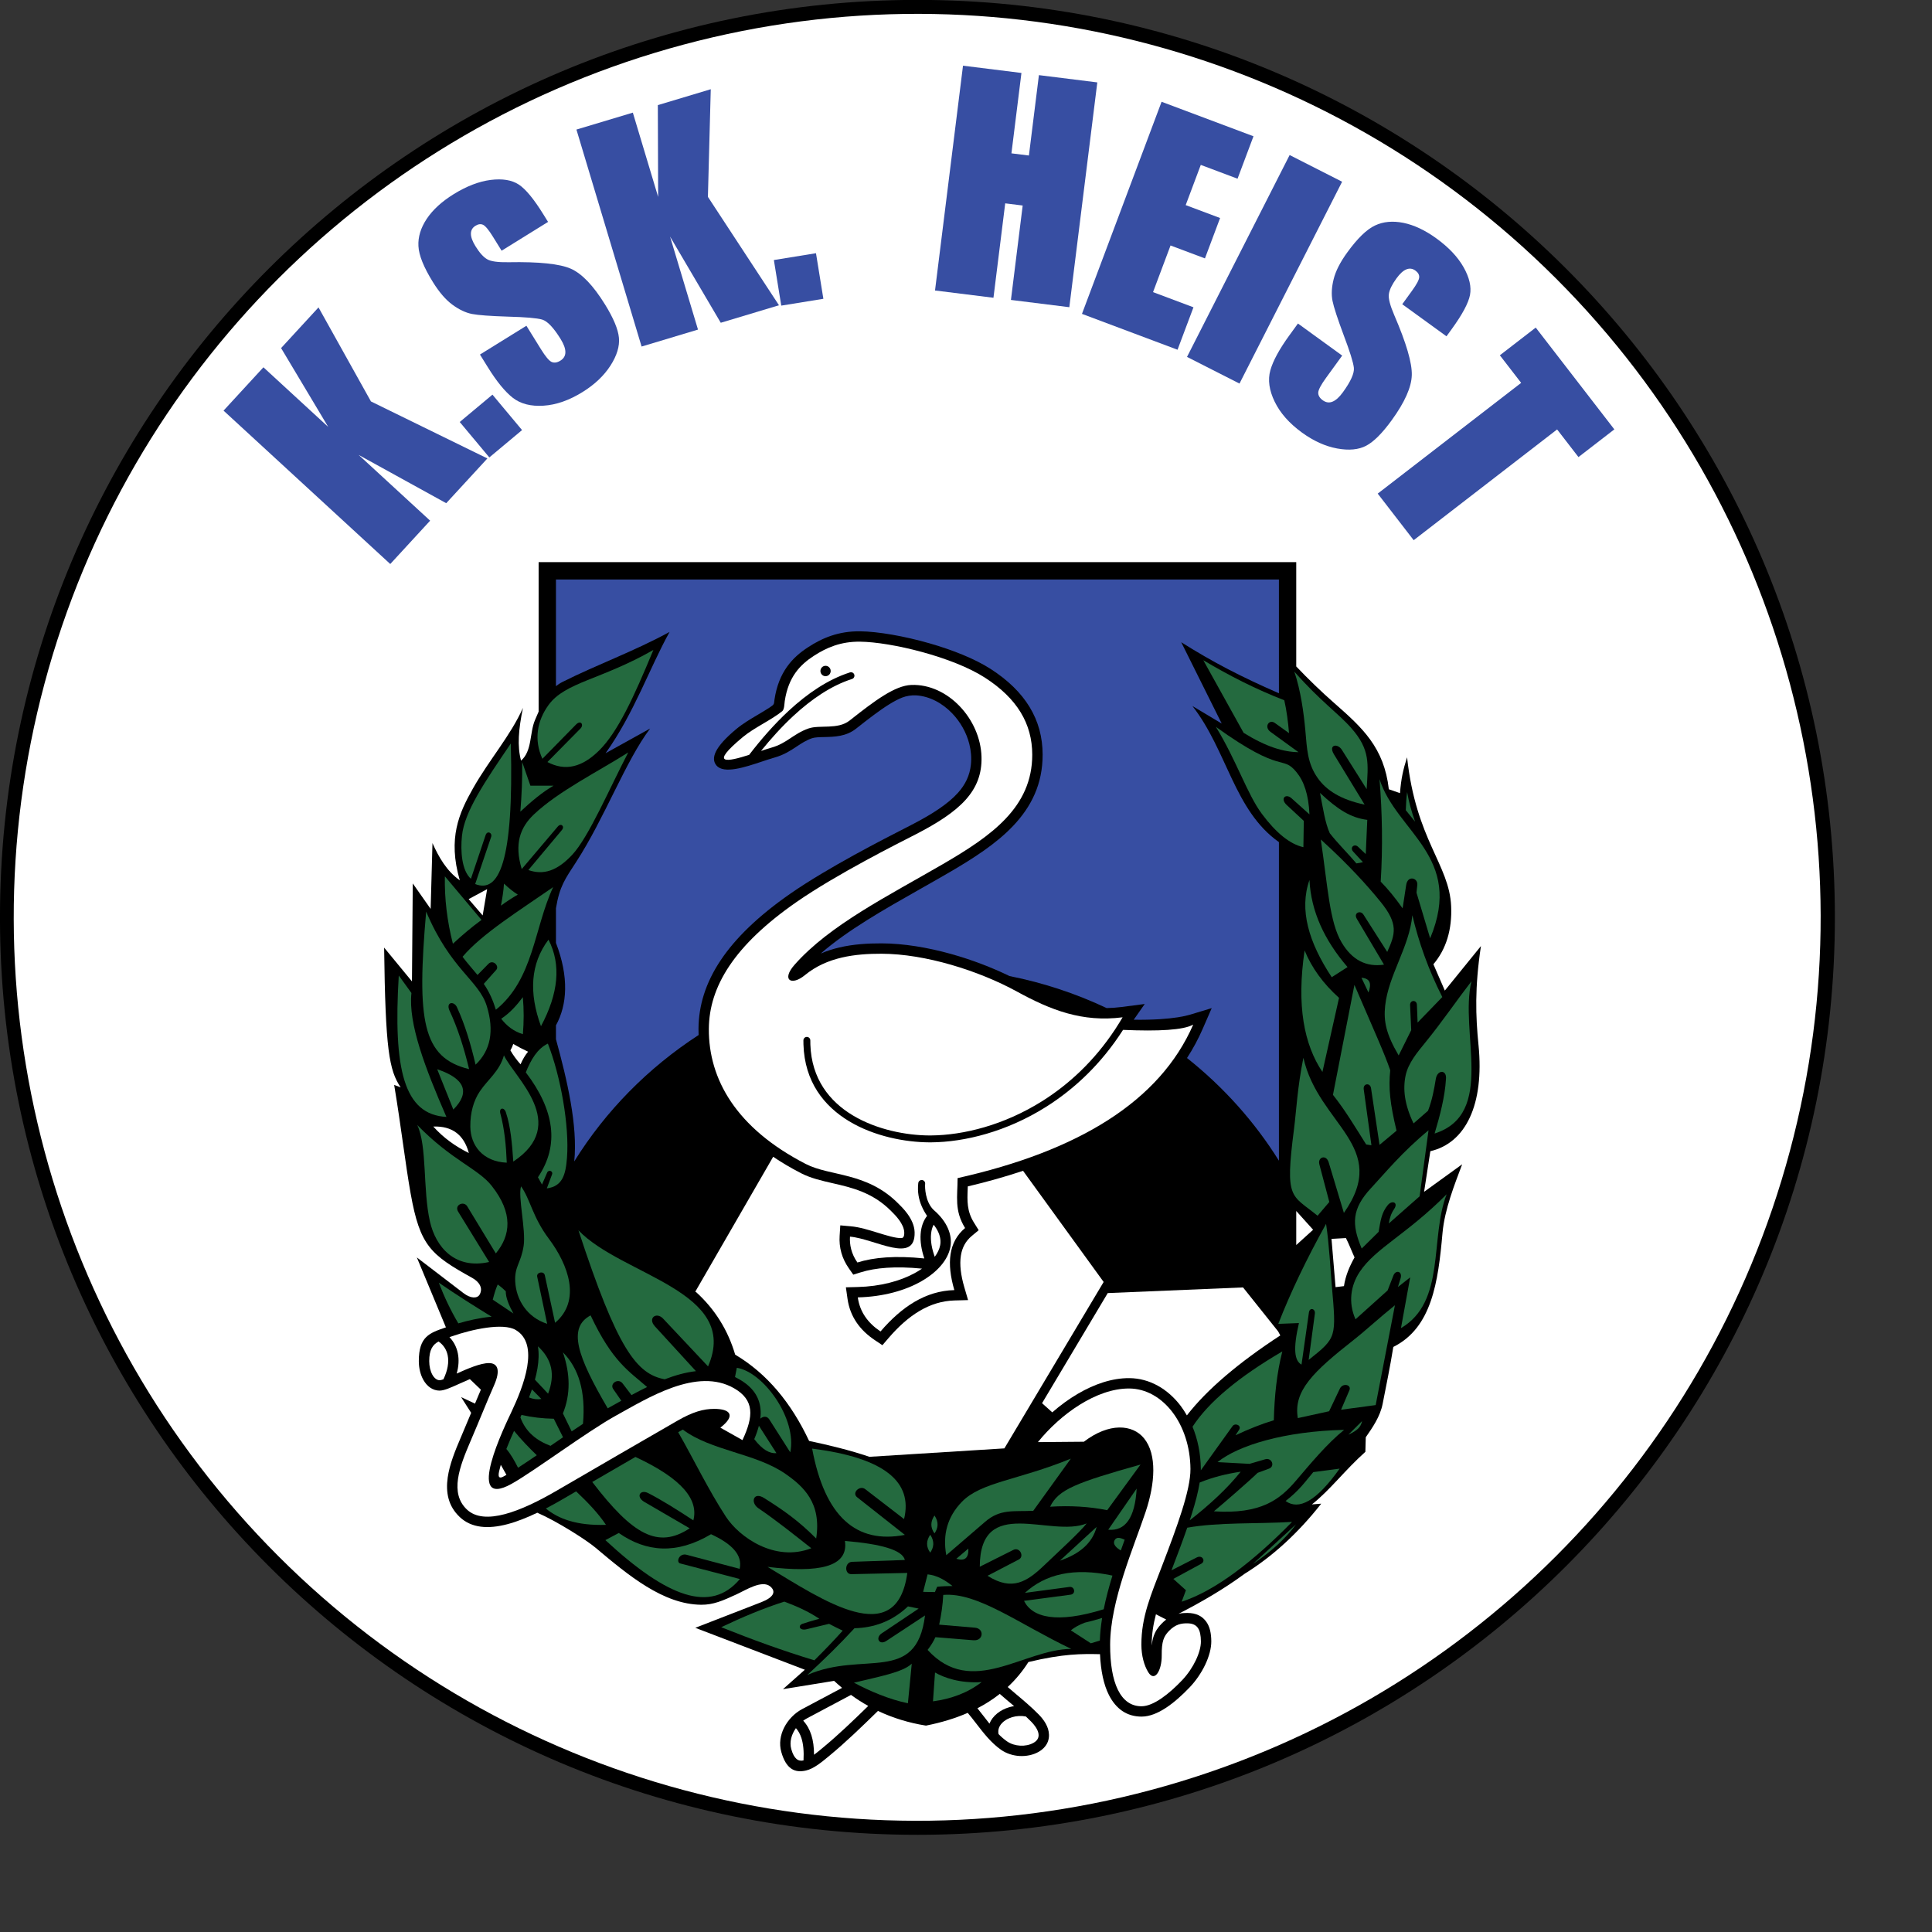 <?xml version="1.0" encoding="UTF-8" standalone="no"?>
<svg
   xmlns:dc="http://purl.org/dc/elements/1.1/"
   xmlns:cc="http://creativecommons.org/ns#"
   xmlns:rdf="http://www.w3.org/1999/02/22-rdf-syntax-ns#"
   xmlns:svg="http://www.w3.org/2000/svg"
   xmlns="http://www.w3.org/2000/svg"
   xmlns:sodipodi="http://sodipodi.sourceforge.net/DTD/sodipodi-0.dtd"
   xmlns:inkscape="http://www.inkscape.org/namespaces/inkscape"
   version="1.1"
   id="Layer_1"
   x="0px"
   y="0px"
   viewBox="0 0 1000 1000"
   xml:space="preserve"
   sodipodi:docname="Ksk Heist.svg"
   width="1000"
   height="1000"
   inkscape:version="1.0.1 (3bc2e813f5, 2020-09-07)"><rect x="0" y="0" width="1000" height="1000" fill="#333333" stroke="none"/><defs
   id="defs213" /><sodipodi:namedview
   pagecolor="#ffffff"
   bordercolor="#666666"
   borderopacity="1"
   objecttolerance="10"
   gridtolerance="10"
   guidetolerance="10"
   inkscape:pageopacity="0"
   inkscape:pageshadow="2"
   inkscape:window-width="1920"
   inkscape:window-height="1017"
   id="namedview211"
   showgrid="false"
   inkscape:zoom="1.1186869"
   inkscape:cx="306"
   inkscape:cy="396"
   inkscape:window-x="-8"
   inkscape:window-y="-8"
   inkscape:window-maximized="1"
   inkscape:current-layer="Layer_1" />







































































































<g
   id="g1144"
   transform="matrix(1.678,0,0,1.678,-41.122,-190.319)"><path
     d="m 307.5,113.39 c 78.134,0 148.886,31.684 200.101,82.899 51.215,51.216 82.899,121.966 82.899,200.101 0,78.134 -31.684,148.885 -82.899,200.102 C 456.386,647.706 385.635,679.39 307.5,679.39 229.366,679.39 158.615,647.706 107.399,596.492 56.183,545.274 24.5,474.523 24.5,396.39 24.5,318.255 56.184,247.505 107.399,196.289 158.615,145.073 229.366,113.39 307.5,113.39 Z"
     id="path2" /><circle
     transform="matrix(0.707,-0.707,0.707,0.707,-190.225,333.535)"
     style="fill:#ffffff"
     cx="307.5"
     cy="396.389"
     id="ellipse4"
     r="278.721" /><polygon
     style="fill:#374ea2"
     points="394.901,164.287 406.243,168.544 411.157,155.454 382.808,144.813 358.253,210.237 387.731,221.301 392.645,208.211 380.172,203.53 385.572,189.143 396.185,193.125 400.858,180.67 390.247,176.688 "
     id="polygon6" /><path
     style="fill:#374ea2"
     d="m 453.799,243.036 c 4.02,-5.546 6.09,-10.18 6.193,-13.908 0.104,-3.729 -1.698,-9.895 -5.422,-18.527 -1.29,-3.011 -1.853,-5.167 -1.65,-6.476 0.18,-1.325 0.968,-2.938 2.335,-4.823 1.064,-1.466 2.085,-2.399 3.058,-2.787 0.98,-0.399 1.907,-0.272 2.789,0.367 0.822,0.596 1.216,1.282 1.172,2.069 -0.043,0.787 -0.773,2.169 -2.191,4.125 l -3.036,4.186 13.645,9.895 1.617,-2.23 c 3.261,-4.496 5.142,-7.993 5.629,-10.496 0.484,-2.524 -0.167,-5.362 -1.959,-8.556 -1.792,-3.173 -4.596,-6.152 -8.42,-8.926 -3.492,-2.532 -6.887,-4.12 -10.166,-4.788 -3.288,-0.656 -6.21,-0.39 -8.759,0.819 -2.561,1.2 -5.41,3.975 -8.551,8.304 -2.179,3.005 -3.588,5.751 -4.202,8.254 -0.626,2.493 -0.736,4.726 -0.353,6.678 0.396,1.962 1.544,5.469 3.438,10.555 1.908,5.041 2.971,8.415 3.157,10.116 0.161,1.682 -0.968,4.193 -3.381,7.521 -1.099,1.515 -2.168,2.487 -3.198,2.904 -1.038,0.43 -2.042,0.285 -3.02,-0.424 -0.978,-0.708 -1.432,-1.512 -1.392,-2.393 0.06,-0.886 0.854,-2.383 2.394,-4.506 l 4.991,-6.882 -13.645,-9.895 -2.682,3.697 c -3.079,4.246 -5.02,7.825 -5.84,10.761 -0.812,2.924 -0.363,6.143 1.345,9.656 1.695,3.505 4.51,6.693 8.443,9.545 3.587,2.601 7.196,4.218 10.836,4.891 3.628,0.665 6.618,0.378 8.943,-0.848 2.327,-1.223 4.958,-3.847 7.882,-7.878 z"
     id="path8" /><polygon
     style="fill:#374ea2"
     points="312.925,203.025 330.95,205.269 334.575,176.145 339.965,176.815 336.341,205.939 354.352,208.181 362.982,138.837 344.971,136.595 341.885,161.391 336.495,160.72 339.581,135.924 321.556,133.681 "
     id="polygon10" /><rect
     x="379.864"
     y="187.363"
     transform="matrix(0.453,-0.891,0.891,0.453,51.636,477.093)"
     style="fill:#374ea2"
     width="69.879"
     height="18.165"
     id="rect12" /><polygon
     style="fill:#374ea2"
     points="504.815,245.884 511.401,254.413 522.468,245.868 498.222,214.468 487.154,223.013 493.722,231.519 449.48,265.682 460.573,280.049 "
     id="polygon14" /><rect
     x="264.277"
     y="192.558"
     transform="matrix(0.987,-0.16,0.16,0.987,-28.435,45.862)"
     style="fill:#374ea2"
     width="13.161"
     height="14.247"
     id="rect16" /><polygon
     style="fill:#374ea2"
     points="144.887,287.396 157.186,274.028 135.144,253.749 162.15,268.634 174.848,254.832 138.932,237.25 122.754,208.244 111.212,220.789 125.744,245.1 105.761,226.715 93.462,240.083 "
     id="polygon18" /><path
     style="fill:#374ea2"
     d="m 211.113,207.308 c -3.61,-5.823 -7.115,-9.492 -10.526,-11 -3.411,-1.508 -9.801,-2.176 -19.2,-1.999 -3.275,0.054 -5.483,-0.242 -6.617,-0.925 -1.16,-0.668 -2.354,-2.007 -3.581,-3.987 -0.955,-1.539 -1.431,-2.838 -1.421,-3.885 0.001,-1.059 0.469,-1.868 1.395,-2.443 0.864,-0.535 1.648,-0.64 2.359,-0.301 0.712,0.339 1.715,1.537 2.988,3.59 l 2.725,4.395 14.326,-8.881 -1.452,-2.341 c -2.926,-4.721 -5.45,-7.786 -7.582,-9.185 -2.153,-1.404 -5.025,-1.876 -8.66,-1.427 -3.615,0.457 -7.434,1.923 -11.451,4.413 -3.665,2.272 -6.421,4.813 -8.281,7.595 -1.853,2.795 -2.712,5.599 -2.559,8.416 0.141,2.825 1.629,6.512 4.447,11.059 1.958,3.155 3.965,5.499 6.048,7.016 2.07,1.525 4.095,2.472 6.047,2.855 1.965,0.377 5.645,0.643 11.071,0.816 5.389,0.143 8.913,0.438 10.557,0.909 1.618,0.487 3.515,2.484 5.68,5.978 0.986,1.59 1.482,2.947 1.478,4.06 0.004,1.124 -0.51,1.998 -1.537,2.634 -1.025,0.636 -1.941,0.752 -2.741,0.382 -0.796,-0.39 -1.882,-1.694 -3.263,-3.922 l -4.48,-7.226 -14.326,8.881 2.407,3.882 c 2.764,4.458 5.341,7.61 7.748,9.48 2.398,1.858 5.547,2.662 9.445,2.413 3.885,-0.241 7.902,-1.639 12.031,-4.2 3.766,-2.334 6.629,-5.063 8.632,-8.176 1.989,-3.105 2.855,-5.982 2.601,-8.599 -0.252,-2.617 -1.684,-6.044 -4.308,-10.277 z"
     id="path20" /><rect
     x="169.452"
     y="237.817"
     transform="matrix(0.767,-0.641,0.641,0.767,-116.094,169.804)"
     style="fill:#374ea2"
     width="13.16"
     height="14.247"
     id="rect22" /><polygon
     style="fill:#374ea2"
     points="222.413,220.313 239.811,215.088 231.195,186.402 246.831,212.98 264.793,207.585 242.869,174.143 243.749,140.942 227.424,145.845 227.521,174.167 219.711,148.162 202.313,153.386 "
     id="polygon24" /><path
     d="m 480.571,435.81 c -0.889,-9.017 -1.197,-17.659 0.748,-30.566 l -11.137,13.728 -3.528,-8.122 c 3.933,-4.617 5.787,-10.679 5.477,-17.864 -0.557,-12.939 -10.835,-20.378 -13.598,-45.974 -1.207,3.79 -1.851,6.637 -2.182,11.054 l -3.44,-1.185 c -1.477,-12.892 -8.13,-18.946 -16.772,-26.531 -4.031,-3.537 -8.099,-7.47 -11.792,-11.354 V 286.822 H 190.652 v 46.106 c -0.396,0.882 -0.769,1.767 -1.133,2.628 -1.678,3.973 -0.837,9.519 -4.288,12.486 -1.214,-4.472 -0.788,-9.623 0.588,-16.272 -3.814,8.565 -10.425,16.016 -15.421,24.858 -4.243,7.509 -7.845,15.295 -4.063,28.338 -4.057,-2.881 -6.477,-7.133 -8.426,-11.479 l -0.564,20.294 -5.514,-7.854 -0.25,30.22 -8.586,-10.429 c 0.399,31.501 1.544,37.844 5.097,43.105 l -1.999,-0.749 c 2.187,13.126 3.458,24.442 5.094,33.576 2.873,16.037 6.122,18.829 18.989,25.955 2.185,1.211 3.4,3.158 2.281,5.137 -0.692,1.226 -2.718,1.293 -5.002,-0.457 l -14.367,-10.993 8.968,21.57 c -0.03,0.01 -0.046,0.016 -0.081,0.027 -5.017,1.708 -8.28,2.818 -8.28,10.371 0,2.17 0.517,4.199 1.352,5.718 1.152,2.1 2.944,3.396 5.102,3.396 l 0.037,-0.011 c 1.397,-0.023 3.4,-0.928 5.851,-2.036 1.065,-0.481 2.237,-1.011 3.401,-1.501 l 3.4,3.248 c -0.605,1.41 -1.204,2.836 -1.816,4.309 l -4.278,-2.002 3.097,4.845 c -1.027,2.471 -2.107,5.064 -3.185,7.574 -1.76,4.098 -3.463,8.301 -4.042,12.323 -0.664,4.626 0.123,8.875 3.735,12.27 3.609,3.393 8.751,3.739 14.672,2.18 2.893,-0.762 6.007,-2.001 9.22,-3.536 6.04,2.619 15.071,8.357 18.001,10.824 10.163,8.559 20.882,17.471 32.569,17.563 3.733,0.029 6.612,-1.239 10.844,-3.191 2.987,-1.379 7.917,-4.585 10.475,-2.428 1.806,1.525 1.059,3.316 -2.729,4.801 l -20.423,7.933 33.79,12.931 -6.746,5.995 15.772,-2.564 c 0.805,0.755 1.627,1.47 2.459,2.164 l -12.349,6.566 c -2.285,1.215 -4.298,3.273 -5.503,5.642 -1.177,2.316 -1.625,4.971 -0.902,7.541 1.479,5.262 4.161,6.565 7.636,5.742 2.339,-0.556 4.583,-2.379 7.017,-4.39 5.371,-4.436 10.057,-9.003 14.972,-13.793 l 0.204,-0.198 c 4.62,2.192 9.555,3.696 14.794,4.533 4.761,-0.936 9.049,-2.253 12.892,-3.931 0.85,1.004 1.695,2.089 2.543,3.191 2.33,3.025 4.692,6.094 7.765,8.225 1.643,1.141 3.678,1.775 5.696,1.888 2.045,0.111 4.134,-0.306 5.855,-1.272 0.58,-0.326 1.08,-0.704 1.503,-1.122 1.242,-1.224 1.732,-2.648 1.702,-4.146 -0.025,-1.235 -0.424,-2.413 -1.024,-3.482 -0.584,-1.039 -1.383,-2.014 -2.182,-2.822 -2.26,-2.293 -4.647,-4.296 -6.817,-6.12 -0.974,-0.816 -1.891,-1.591 -2.712,-2.314 2.463,-2.299 4.595,-4.864 6.386,-7.707 10.847,-2.595 16.452,-2.538 22.083,-2.423 0.234,5.147 1.146,9.432 2.75,12.591 2.171,4.271 5.497,6.647 10.014,6.664 l 0.116,-0.002 h 0.025 c 2.352,-0.022 4.834,-1.021 7.266,-2.594 2.579,-1.665 5.194,-4.016 7.521,-6.468 1.952,-2.059 3.571,-4.475 4.708,-6.833 1.247,-2.586 1.949,-5.202 1.929,-7.341 -0.024,-2.481 -0.445,-4.458 -1.51,-5.971 -1.283,-1.825 -3.17,-2.755 -5.918,-2.765 -0.831,-0.003 -1.711,0.041 -2.671,0.256 l 0.004,-0.004 c 7.177,-3.661 14.054,-7.682 20.394,-12.347 8.532,-5.3 16.418,-12.459 23.611,-21.612 l -2.871,0.229 c 5.671,-4.497 10.169,-10.582 16.488,-16.219 l 0.124,-4.498 c 2.041,-2.938 4.44,-6.371 5.208,-10.316 1.052,-5.412 2.261,-11.169 3.289,-17.542 11.882,-5.93 13.834,-19.995 15.169,-35.109 0.65,-7.368 3.802,-15.171 6.067,-21.232 l -11.743,8.495 1.928,-12.534 c 10.904,-2.511 16.668,-14.399 14.861,-32.711 z m -297.749,-0.372 c 1.47,0.862 3.001,1.65 4.575,2.387 -0.957,1.138 -1.697,2.465 -2.319,3.897 -1.274,-1.436 -2.318,-2.871 -3.132,-4.306 0.375,-0.648 0.667,-1.309 0.876,-1.978 z m -24.663,25.477 c 5.787,-0.209 9.442,2.513 10.967,8.169 -4.088,-2.014 -7.799,-4.646 -10.967,-8.169 z m 10.906,-70.148 5.703,-3.079 -1.378,8.105 z m 9.564,175.842 c 0.036,-0.129 0.064,-0.261 0.1,-0.399 0.077,-0.306 0.164,-0.623 0.257,-0.948 l 1.736,3.087 c -0.189,0.105 -0.37,0.212 -0.539,0.315 -1.996,1.224 -2.16,0.13 -1.554,-2.055 z m 204.113,47.72 c -1.092,1.142 -1.891,2.28 -2.431,3.968 h -0.005 c -0.248,0.779 -0.425,1.649 -0.53,2.676 l -0.002,-0.227 c -0.008,-3.285 0.494,-6.337 1.295,-9.38 l 3.17,1.627 c -0.497,0.375 -0.996,0.814 -1.497,1.336 z m 41.606,-116.861 v -10.503 l 5.203,5.784 z m 14.717,12.671 -2.589,0.318 -1.253,-14.891 4.45,-0.252 c 0.939,1.822 1.805,4.119 2.66,5.968 -1.575,2.77 -2.81,5.751 -3.268,8.857 z"
     id="path26" /><path
     style="fill:#374ea2"
     d="m 231.042,308.354 c -6.203,11.15 -10.84,24.876 -19.737,37.409 l 13.741,-7.621 c -7.557,9.973 -14.052,27.676 -22.861,41.226 -3.337,5.133 -5.07,7.42 -6.185,14.201 v 10.698 c 4.052,10.57 3.482,19.08 0,25.43 v 4.287 c 3.407,12.397 6.776,26.668 5.637,37.688 9.677,-15.576 22.805,-28.9 38.36,-38.984 -0.023,-0.637 -0.037,-1.273 -0.033,-1.911 0.044,-7.132 2.159,-14.158 6.865,-21.19 4.565,-6.818 11.564,-13.625 21.488,-20.521 11.57,-8.04 28.842,-16.858 35.585,-20.301 l 1.499,-0.767 -0.003,-0.005 c 6.572,-3.378 11.459,-6.529 14.583,-10.001 2.311,-2.566 3.652,-5.369 4.005,-8.681 0.225,-2.148 0.047,-4.318 -0.484,-6.411 -0.893,-3.524 -2.772,-6.817 -5.276,-9.431 -3.025,-3.154 -6.94,-5.281 -11.082,-5.553 -1.423,-0.091 -3.037,0.16 -4.355,0.677 -1.213,0.477 -2.539,1.183 -3.972,2.069 -3.018,1.868 -6.424,4.499 -10.234,7.509 -3.097,2.449 -6.629,2.529 -9.899,2.603 -1.467,0.033 -2.863,0.065 -3.723,0.367 -1.831,0.642 -3.27,1.597 -4.685,2.535 -1.964,1.303 -3.896,2.583 -6.9,3.432 -1.127,0.318 -2.405,0.744 -3.789,1.205 -5.313,1.771 -11.824,3.941 -14.095,1.208 -1.801,-2.169 -0.585,-5.636 6.157,-11.239 2.015,-1.673 4.354,-3.057 6.669,-4.426 1.262,-0.747 2.518,-1.49 3.635,-2.227 1.516,-1.002 1.24,-1.015 1.456,-2.449 0.644,-4.261 2.024,-7.499 3.864,-10.093 1.831,-2.58 4.071,-4.443 6.478,-6.013 2.216,-1.446 4.55,-2.686 7.18,-3.565 2.659,-0.889 5.582,-1.395 8.93,-1.355 5.394,0.065 13.539,1.451 21.493,3.744 6.95,2.003 13.821,4.711 18.71,7.859 5.366,3.456 9.343,7.344 12.005,11.706 2.718,4.453 4.04,9.348 4.046,14.728 0.011,9.063 -3.479,16.026 -9.037,21.914 -5.303,5.62 -12.422,10.15 -20.107,14.619 -2.76,1.604 -5.741,3.293 -8.717,4.977 -11.172,6.325 -22.205,12.573 -30.586,19.847 1.882,-0.809 3.82,-1.422 5.786,-1.88 4.314,-1.01 8.762,-1.267 12.978,-1.258 6.777,0.017 14.231,1.26 21.482,3.285 6.319,1.765 12.501,4.134 17.982,6.799 10.52,2.084 20.563,5.437 29.961,9.878 1.486,-0.024 3.008,-0.127 4.579,-0.331 l 7.173,-0.93 -3.399,4.858 c 2.983,0.041 5.63,-0.024 7.947,-0.166 4.37,-0.27 7.502,-0.811 9.49,-1.414 l 6.627,-2.004 -2.767,6.354 c -1.374,3.155 -2.995,6.166 -4.857,9.037 11.205,8.893 20.819,19.601 28.352,31.671 v -98.27 c -13.845,-9.788 -15.912,-28.183 -26.679,-41.976 l 9.034,5.405 -12.488,-25.085 c 9.774,6.16 18.52,10.68 30.133,15.742 V 292.166 H 196 v 32.914 c 0.596,-0.484 1.237,-0.918 1.943,-1.273 10.553,-5.314 21.989,-9.406 33.099,-15.453 z"
     id="path28" /><path
     style="fill:#ffffff"
     d="m 372.86,538.521 c 6.211,0.045 11.825,3.277 15.844,8.564 0.691,0.91 1.317,1.901 1.909,2.93 6.203,-7.996 15.905,-16.223 28.817,-24.669 l -0.664,-1.237 -10.828,-13.567 -41.735,1.742 -20.261,33.965 3.147,2.826 c 2.453,-2.141 5.105,-4.095 7.866,-5.715 5.093,-2.989 10.58,-4.877 15.905,-4.839 z"
     id="path30" /><path
     style="fill:#ffffff"
     d="m 251.281,531.277 c 9.841,5.849 17.306,14.904 22.803,26.616 6.158,1.295 12.539,2.845 18.614,4.895 l 41.622,-2.597 30.619,-51.333 -24.861,-34.288 c -5.36,1.792 -11.04,3.396 -17.046,4.813 l -0.031,0.797 c -0.145,3.635 -0.273,6.816 1.922,10.348 l 1.468,2.361 -2.146,1.785 c -1.901,1.584 -2.974,3.637 -3.35,6.085 -0.423,2.759 -0.017,6.03 1.062,9.715 l 1.162,3.974 -4.158,0.112 c -3.855,0.104 -7.409,1.236 -10.723,3.178 -3.438,2.014 -6.649,4.919 -9.695,8.47 l -1.85,2.157 -2.361,-1.582 c -2.246,-1.503 -4.127,-3.268 -5.56,-5.353 -1.464,-2.131 -2.441,-4.571 -2.839,-7.377 l -0.503,-3.546 3.599,-0.089 c 7.045,-0.177 13.084,-1.822 17.587,-4.267 0.823,-0.447 1.591,-0.916 2.299,-1.406 -4.103,-0.404 -7.69,-0.477 -10.84,-0.267 -3.148,0.211 -5.835,0.704 -8.142,1.429 l -2.224,0.697 -1.35,-1.927 c -1.125,-1.604 -1.862,-3.21 -2.308,-4.769 -0.522,-1.824 -0.655,-3.594 -0.552,-5.235 l 0.206,-3.275 3.266,0.291 c 2.634,0.234 5.462,1.108 8.252,1.969 2.803,0.865 5.562,1.718 7.315,1.666 0.567,-0.017 0.934,-0.453 0.896,-1.753 -0.079,-2.659 -2.828,-5.379 -3.833,-6.374 l -0.23,-0.229 -0.013,-0.014 c -5.68,-5.733 -12.194,-7.226 -17.974,-8.549 -3.524,-0.807 -6.81,-1.56 -9.823,-3.111 -3.108,-1.603 -5.952,-3.292 -8.558,-5.053 l -24.023,41.601 0.308,0.196 c 5.749,5.243 9.754,11.651 11.993,19.239 z"
     id="path32" /><path
     style="fill:#ffffff"
     d="m 312.839,501.098 c 0.877,-1.17 1.447,-2.377 1.673,-3.579 0.233,-1.231 0.056,-2.608 -0.578,-4.018 -0.342,-0.762 -0.816,-1.533 -1.429,-2.301 -0.31,0.576 -0.535,1.235 -0.676,1.964 -0.393,2.044 -0.131,4.583 0.831,7.411 z"
     id="path34" /><path
     style="fill:#246a3f"
     d="m 435.316,509.922 c -0.409,-4.726 -0.817,-12.802 -1.768,-18.994 -6.074,10.948 -11.005,21.245 -14.74,30.856 l 6.371,-0.25 c -1.823,7.873 -1.433,11.612 0.796,12.815 l 2.281,-16.081 c 0.24,-1.693 2.045,-1.196 1.834,0.374 l -1.914,14.26 c 8.699,-6.936 8.539,-6.828 7.14,-22.98 z"
     id="path36" /><path
     style="fill:#246a3f"
     d="m 173.034,397.179 -11.301,-13.448 c -0.136,6.891 0.689,13.822 2.475,20.796 2.812,-2.599 5.721,-5.085 8.826,-7.348 z"
     id="path38" /><path
     style="fill:#246a3f"
     d="m 164.345,455.676 c 5.353,-5.398 3.477,-9.594 -4.979,-12.436 z"
     id="path40" /><path
     style="fill:#246a3f"
     d="m 175.387,502.697 -9.555,-15.518 c -1.272,-2.066 1.718,-3.432 2.798,-1.654 l 8.82,14.524 c 4.547,-5.524 5.435,-12.355 -1.27,-20.84 -4.23,-5.353 -12.287,-7.81 -22.965,-18.764 3.091,6.492 1.671,20.019 3.924,29.817 1.809,7.868 7.724,14.801 18.248,12.435 z"
     id="path42" /><path
     style="fill:#246a3f"
     d="m 169.205,443.205 c -1.548,-6.461 -3.486,-12.617 -6.121,-18.238 -1.024,-2.595 1.651,-2.832 2.477,-0.618 2.398,5.214 4.164,11.178 5.642,17.481 4.669,-4.428 5.776,-10.453 3.481,-18.004 -2.444,-8.036 -11.121,-11.183 -18.722,-29.217 -2.914,33.521 -1.258,45.072 13.243,48.596 z"
     id="path44" /><path
     style="fill:#246a3f"
     d="m 162.21,457.947 c -6.625,-15.213 -11.797,-28.818 -10.792,-38.225 l -3.906,-5.392 c -1.752,28.98 1.58,42.95 14.698,43.617 z"
     id="path46" /><path
     style="fill:#246a3f"
     d="m 180.521,511.728 c -0.766,-0.753 -1.585,-1.461 -2.496,-2.089 -0.625,1.414 -1.098,3.013 -1.515,4.679 l 6.371,4.275 c -1.342,-2.45 -2.406,-4.917 -2.36,-6.865 z"
     id="path48" /><path
     style="fill:#246a3f"
     d="m 160.143,535.961 0.025,-0.011 c -0.108,0.007 -0.157,0.011 -0.025,0.011 z"
     id="path50" /><path
     style="fill:#246a3f"
     d="m 183.072,554.79 c -0.754,1.673 -1.605,3.631 -2.376,5.585 1.404,1.638 2.515,3.643 3.611,5.783 1.703,-1.098 3.668,-2.418 5.775,-3.853 -2.48,-2.392 -4.866,-4.877 -7.01,-7.515 z"
     id="path52" /><path
     style="fill:#246a3f"
     d="m 202.215,573.446 c -1.428,0.833 -2.837,1.652 -4.216,2.457 -1.715,1 -3.427,1.95 -5.121,2.83 3.872,3.192 9.506,5.326 18.55,5.045 -2.403,-3.59 -5.642,-6.965 -9.213,-10.332 z"
     id="path54" /><path
     style="fill:#246a3f"
     d="m 165.883,521.626 c 3.094,-0.907 6.591,-1.688 9.787,-2.007 0.165,-0.017 0.329,-0.031 0.492,-0.045 -5.226,-3.2 -10.842,-6.738 -16.311,-10.5 1.684,4.38 3.681,8.574 6.032,12.552 z"
     id="path56" /><path
     style="fill:#246a3f"
     d="m 174.303,371.013 c 0.504,-1.499 2.131,-0.705 1.705,0.555 l -4.928,14.546 c 7.224,2.878 11.961,-6.34 10.993,-43.349 -8.133,11.94 -14.282,21.017 -15.066,28.437 -0.502,4.756 -0.073,10.766 2.76,13.296 z"
     id="path58" /><path
     style="fill:#246a3f"
     d="m 259.078,547.914 c 0.111,1.004 0.088,2.04 -0.052,3.118 0.773,-0.719 2.036,-0.942 2.757,0.19 l 6.488,10.187 c 2.165,-10.38 -8.328,-24.82 -16.483,-26.072 l -0.559,2.845 c 0.458,0.222 0.914,0.462 1.365,0.725 4.094,2.375 6.079,5.325 6.484,9.007 z"
     id="path60" /><path
     style="fill:#246a3f"
     d="m 202.935,492.927 c 12.001,36.641 17.902,44.313 26.614,45.954 3.151,-1.213 6.396,-2.139 9.632,-2.51 l -12.648,-13.81 c -2.342,-2.556 0.453,-4.59 2.511,-2.401 l 13.867,14.742 c 10.161,-23.238 -26.65,-27.985 -39.976,-41.975 z"
     id="path62" /><path
     style="fill:#246a3f"
     d="m 258.6,553.203 c -0.337,1.313 -0.822,2.688 -1.433,4.132 2.512,3.296 4.762,4.499 6.842,4.328 z"
     id="path64" /><path
     style="fill:#246a3f"
     d="m 202.193,336.901 c 1.471,-1.499 2.498,0.093 1.367,1.241 l -10.195,10.335 c 5.503,2.915 10.691,1.618 15.922,-3.536 5.745,-5.66 10.697,-16.373 16.759,-31.035 -16.172,9.24 -27.18,9.904 -32.324,16.96 -3.52,4.828 -4.608,10.734 -1.905,16.612 z"
     id="path66" /><path
     style="fill:#246a3f"
     d="m 179.03,392.777 c 1.714,-1.249 3.445,-2.396 5.2,-3.393 -1.489,-0.948 -2.898,-2.11 -4.261,-3.393 -0.139,2.213 -0.508,4.49 -0.939,6.786 z"
     id="path68" /><path
     style="fill:#246a3f"
     d="m 195.259,355.771 h -7.144 l -2.539,-7.319 c 0.085,4.994 -0.147,10.335 -0.563,15.33 3.323,-3.092 6.757,-6.009 10.246,-8.011 z"
     id="path70" /><path
     style="fill:#246a3f"
     d="m 196.563,368.375 c 0.996,-1.175 2.225,-0.068 1.264,1.08 l -10.34,12.345 c 4.599,1.603 8.817,0.324 13.514,-4.696 5.159,-5.514 11.571,-20.639 17.299,-31.59 -9.212,5.855 -21.524,11.941 -29.112,19.128 -4.215,3.993 -6.118,9.039 -3.744,16.851 z"
     id="path72" /><path
     style="fill:#246a3f"
     d="m 284.45,616.416 c -1.416,-0.691 -2.836,-1.36 -4.203,-2.104 -0.46,0.148 -4.158,0.95 -6.896,1.652 -2.207,0.566 -2.799,-1.092 -1.353,-1.648 0.558,-0.217 3.504,-1.094 5.235,-1.574 -3.616,-2.401 -7.028,-3.86 -10.805,-5.285 -6.622,2.121 -13.08,4.849 -19.452,7.895 9.35,3.743 18.876,7.222 28.727,10.213 3.047,-3.01 5.97,-6.057 8.747,-9.149 z"
     id="path74" /><path
     style="fill:#246a3f"
     d="m 461.566,423.346 0.215,5.492 7.621,-7.869 c -4.322,-8.501 -7.263,-16.902 -9.244,-25.236 -0.909,9.783 -7.361,18.469 -8.381,27.894 -0.521,4.818 0.283,8.739 4.164,15.355 l 3.874,-7.801 -0.347,-7.69 c -0.075,-1.683 2.037,-1.728 2.098,-0.145 z"
     id="path76" /><path
     style="fill:#246a3f"
     d="m 390.555,618.102 c -0.012,-0.033 -0.024,-0.062 -0.039,-0.082 -0.087,-0.124 -0.035,-0.04 0.039,0.082 z"
     id="path78" /><path
     style="fill:#246a3f"
     d="m 421.06,576.427 c 4.042,2.898 9.45,0.181 16.67,-9.989 l -8.13,1.073 c -2.672,3.174 -4.276,5.594 -8.54,8.916 z"
     id="path80" /><path
     style="fill:#246a3f"
     d="m 348.426,578.185 c 6.204,-0.396 12.074,-0.043 17.609,1.069 l 10.278,-14.075 c -19.866,5.593 -25.38,7.709 -27.887,13.006 z"
     id="path82" /><path
     style="fill:#246a3f"
     d="m 423.055,582.873 c -10.729,0.641 -22.676,0.064 -32.329,1.782 -1.421,4.114 -3.078,8.488 -4.787,12.95 l -0.078,0.201 7.774,-3.965 c 1.783,-0.909 2.878,1.137 1.396,1.942 l -8.595,4.663 3.885,3.497 -1.31,3.541 c 10.303,-3.355 22.067,-12.377 34.044,-24.611 z"
     id="path84" /><path
     style="fill:#246a3f"
     d="m 443.935,505.718 c -2.751,4.122 -3.641,9.411 -1.307,14.654 l 9.901,-8.901 1.799,-4.626 c 0.691,-1.775 2.799,-1.363 2.224,0.829 l -0.834,2.731 3.775,-2.961 -2.842,15.651 c 13.918,-8.15 8.826,-27.738 14.095,-41.293 -12.383,12.451 -21.909,16.575 -26.811,23.916 z"
     id="path86" /><path
     style="fill:#246a3f"
     d="m 478.396,416.096 c -4.733,6.153 -9.077,12.556 -14.116,18.745 -2.548,3.132 -5.37,6.42 -6.198,10.334 -0.878,4.15 -0.363,8.936 2.45,14.771 L 465,456.041 c 1.28,-3.331 1.876,-6.593 2.403,-9.838 0.445,-2.849 3.461,-2.933 3.123,0.125 -0.338,5.475 -1.818,11.096 -3.498,16.74 18.956,-6.045 7.579,-31.314 11.368,-46.972 z"
     id="path88" /><path
     style="fill:#246a3f"
     d="m 424.832,550.852 9.655,-2.116 3.309,-6.964 c 0.895,-1.887 3.692,-1.248 2.941,0.507 l -2.566,5.989 10.678,-1.434 5.938,-30.798 c -4.693,3.766 -8.999,7.768 -12.682,10.662 -12.572,9.885 -18.689,15.777 -17.273,24.154 z"
     id="path90" /><path
     style="fill:#246a3f"
     d="m 409.936,564.96 4.854,-1.416 c 2.019,-0.588 3.107,2.18 1.145,2.901 l -3.499,1.287 c -2.367,2.332 -10.419,9.324 -13.488,11.873 14.488,0.942 20.322,-3.604 25.297,-9.437 4.531,-5.31 9.618,-11.453 14.874,-15.695 -18.383,0.439 -32.62,4.76 -39.054,9.954 z"
     id="path92" /><path
     style="fill:#246a3f"
     d="m 252.729,600.491 -18.394,-4.807 c -1.393,-0.365 -0.352,-3.288 1.974,-2.672 l 16.357,4.335 c 0.962,-4.271 -2.443,-7.748 -8.836,-10.68 -10.533,6.276 -19.923,5.577 -28.452,-0.377 l -4.137,2.198 c 19.185,17.765 32.56,22.659 41.488,12.003 z"
     id="path94" /><path
     style="fill:#246a3f"
     d="m 296.505,617.227 11.369,-7.614 -3.295,-0.681 c -4.961,4.684 -10.54,6.577 -16.504,6.739 -4.408,4.806 -9.312,9.614 -14.556,14.423 17.193,-7.588 33.667,3.044 36.322,-18.367 l -11.962,7.875 c -2.136,1.404 -3.486,-0.96 -1.374,-2.375 z"
     id="path96" /><path
     style="fill:#246a3f"
     d="m 304.561,638.807 1.188,-12.21 c -2.779,2.698 -10.206,4.008 -17.836,5.866 4.699,2.514 10.862,5.172 16.648,6.344 z"
     id="path98" /><path
     style="fill:#246a3f"
     d="m 251.854,553.017 0.111,0.063 c 0.076,-0.214 0.145,-0.425 0.209,-0.634 -0.094,0.189 -0.2,0.379 -0.32,0.571 z"
     id="path100" /><path
     style="fill:#246a3f"
     d="m 312.923,629.328 -0.627,8.892 c 5.597,-0.751 10.666,-2.593 15.011,-5.938 -6.707,0.423 -11.565,-1.355 -14.384,-2.954 z"
     id="path102" /><path
     style="fill:#246a3f"
     d="m 368.382,588.411 c -0.855,1.379 0.681,2.588 1.855,3.268 0.397,-1.127 0.797,-2.235 1.19,-3.323 -1.064,-0.455 -2.377,-1.023 -3.045,0.055 z"
     id="path104" /><path
     style="fill:#246a3f"
     d="m 340.654,604.763 13.719,-1.833 c 1.645,-0.222 2.075,2.159 0.376,2.385 l -14.375,1.902 c 2.537,5.166 10.121,7.092 24.586,2.597 0.694,-3.469 1.64,-6.964 2.695,-10.388 -11.971,-2.575 -20.72,-0.427 -27.001,5.337 z"
     id="path106" /><path
     style="fill:#246a3f"
     d="m 354.817,616.322 6.173,3.991 2.78,-0.841 c 0.072,-2.282 0.321,-4.616 0.702,-6.973 -1.733,0.528 -3.555,1.043 -5.346,1.451 -1.733,0.644 -3.161,1.438 -4.309,2.372 z"
     id="path108" /><path
     style="fill:#246a3f"
     d="m 315.46,605.391 c -0.145,3.057 -0.604,6.116 -1.252,9.173 l 11.058,0.939 c 2.911,0.246 2.666,4.128 -0.497,3.873 l -11.721,-0.948 c -0.582,1.31 -1.412,2.617 -2.412,3.927 13.641,14.912 29.538,-0.208 44.308,-0.314 -16.354,-7.809 -28.896,-17.531 -39.484,-16.65 z"
     id="path110" /><path
     style="fill:#246a3f"
     d="m 375.123,572.595 -8.774,12.69 c 5.348,0.462 8.272,-3.768 8.774,-12.69 z"
     id="path112" /><path
     style="fill:#246a3f"
     d="m 394.911,566.961 9.786,-13.639 c 0.795,-1.108 2.884,-0.199 2.021,1.131 l -1.092,1.687 c 4.058,-1.901 8.01,-3.491 11.807,-4.625 0.191,-7.458 0.926,-14.615 2.623,-21.236 -13.37,7.818 -22.728,15.567 -27.699,23.233 1.593,3.856 2.516,8.273 2.556,13.003 0,0.148 0,0.295 -0.002,0.446 z"
     id="path114" /><path
     style="fill:#246a3f"
     d="m 431.005,353.469 c 2.611,3.678 6.981,6.586 14.434,8.146 l -9.463,-15.519 c -1.817,-2.98 1.107,-3.502 2.444,-1.382 l 7.646,12.126 c 0.454,-7.749 1.192,-12.118 -4.731,-18.829 -4.11,-4.659 -9.446,-8.19 -17.579,-17.423 1.953,5.791 2.891,12.537 3.401,18.163 0.51,5.625 0.594,10.133 3.848,14.718 z"
     id="path116" /><path
     style="fill:#246a3f"
     d="m 458.55,357.746 c -0.23,1.823 -0.361,3.689 -0.408,5.59 l 2.864,3.542 c -1.063,-3.019 -1.921,-6.059 -2.456,-9.132 z"
     id="path118" /><path
     style="fill:#246a3f"
     d="m 450.399,385.367 c 2.212,2.245 4.465,4.993 6.76,8.243 l 1.09,-7.131 c 0.428,-3.208 3.675,-2.269 3.443,-0.104 l -0.251,2.4 4.213,14.079 c 10.535,-25.235 -10.41,-32.73 -15.615,-49.095 0.836,10.456 1.027,20.984 0.36,31.608 z"
     id="path120" /><path
     style="fill:#246a3f"
     d="m 323.2,591.098 -3.697,3.142 c 2.446,0.757 3.841,-0.048 3.697,-3.142 z"
     id="path122" /><path
     style="fill:#246a3f"
     d="m 407.21,567.38 c -4.423,0.654 -8.664,1.718 -12.654,3.347 -0.451,2.859 -1.305,6.127 -2.42,9.668 -0.206,0.654 -0.42,1.319 -0.642,1.992 6.214,-4.881 11.621,-9.863 15.716,-15.007 z"
     id="path124" /><path
     style="fill:#246a3f"
     d="m 326.728,596.694 10.354,-5.188 c 1.991,-0.999 3.47,2.027 1.692,2.953 l -9.651,5.026 c 7.665,4.879 12.281,1.725 17.448,-3.199 4.703,-4.484 10.907,-10.133 13.135,-12.947 -11.176,4.544 -32.893,-8.906 -32.978,13.355 z"
     id="path126" /><path
     style="fill:#246a3f"
     d="m 362.777,584.406 -11.344,10.429 c 5.936,-2.023 10.005,-5.306 11.344,-10.429 z"
     id="path128" /><path
     style="fill:#246a3f"
     d="m 328.373,582.837 c 4.703,-4.048 8.681,-3.1 14.851,-3.394 l 11.594,-16.085 c -16.327,6.681 -27.688,7.204 -33.601,13.303 -4.454,4.595 -5.994,10.109 -4.816,16.479 z"
     id="path130" /><path
     style="fill:#246a3f"
     d="m 425.04,345.436 -8.617,-6.252 c -2.138,-1.551 -0.436,-4.018 1.315,-2.765 l 4.387,3.142 c -0.271,-3.388 -0.777,-7.168 -1.466,-10.137 -8.591,-3.33 -16.894,-7.519 -24.98,-12.356 l 12.438,22.405 c 7.025,4.354 12.298,5.892 16.923,5.963 z"
     id="path132" /><path
     style="fill:#246a3f"
     d="m 445.042,395.483 7.371,11.564 c 2.492,-5.5 3.534,-8.585 -2.087,-15.487 -3.951,-4.853 -9.781,-11.377 -18.401,-19.188 2.168,14.712 2.675,25.416 6.407,31.735 3.193,5.402 7.553,7.691 13.081,6.866 l -8.37,-14.115 c -1.13,-1.905 1.142,-2.718 1.999,-1.375 z"
     id="path134" /><path
     style="fill:#246a3f"
     d="m 442.294,417.221 -6.62,33.917 c 3.778,4.745 6.882,9.971 10.242,15.305 l 1.624,0.25 -2.374,-17.24 c -0.261,-1.893 1.987,-2.124 2.249,-0.375 l 2.624,17.49 5.246,-4.373 c -2.021,-8.379 -2.509,-13.111 -1.947,-18.641 -1.797,-5.289 -4.889,-11.991 -11.044,-26.333 z"
     id="path136" /><path
     style="fill:#246a3f"
     d="m 426.927,406.602 c -2.518,17.031 -0.173,28.991 5.497,37.478 l 5.122,-22.86 c -4.876,-4.37 -8.415,-9.243 -10.619,-14.618 z"
     id="path138" /><path
     style="fill:#246a3f"
     d="m 452.912,490.803 9.494,-8.37 2.748,-20.362 c -8.162,6.736 -13.411,13.184 -17.766,17.867 -5.889,6.332 -6.031,11.089 -2.848,18.609 l 5.22,-5.156 c 0.59,-3.335 0.845,-5.872 2.873,-8.308 1.276,-1.499 3.304,-0.784 1.899,1.299 -0.893,1.295 -1.393,2.789 -1.62,4.421 z"
     id="path140" /><path
     style="fill:#246a3f"
     d="m 399.566,337.634 c 6.406,10.477 9.642,20.718 14.148,26.788 4.32,5.819 8.603,9.365 12.838,10.323 l 0.125,-8.12 -5.247,-4.872 c -2.169,-2.014 -0.332,-3.711 1.471,-2.092 l 5.525,4.965 c -0.271,-6.143 -1.716,-10.252 -4.01,-13.033 -4.539,-5.502 -4.037,1.038 -24.85,-13.959 z"
     id="path142" /><path
     style="fill:#246a3f"
     d="m 435.297,414.847 4.873,-3.124 c -7.152,-8.303 -11.274,-17.214 -11.743,-26.858 -3.214,9.103 -0.276,19.203 6.87,29.982 z"
     id="path144" /><path
     style="fill:#246a3f"
     d="m 426.553,439.707 c -1.871,9.232 -2.173,16.391 -2.899,22.001 -2.851,22.016 -0.861,20.058 7.271,26.721 l 3.623,-4.247 -3.068,-11.594 c -0.594,-2.239 2.107,-3.184 2.879,-0.618 l 4.686,15.584 c 14.45,-20.572 -7.828,-27.152 -12.492,-47.847 z"
     id="path146" /><path
     style="fill:#246a3f"
     d="m 444.464,415.018 2.162,4.555 c 0.925,-2.545 0.674,-4.355 -2.162,-4.555 z"
     id="path148" /><path
     style="fill:#246a3f"
     d="m 434.69,370.431 c 2.373,3.061 6.096,6.765 8.206,9.311 0.621,-0.046 1.385,-0.223 2.021,-0.374 l -2.999,-3.248 c -1.159,-1.257 0.33,-2.607 1.499,-1.5 l 2.373,2.249 0.47,-10.55 c -5.076,-0.645 -9.008,-3.102 -14.585,-8.313 0.945,4.828 1.575,9.223 3.015,12.425 z"
     id="path150" /><path
     style="fill:#246a3f"
     d="m 179.106,427.662 c 1.785,2.318 3.987,3.952 6.69,4.761 0.313,-3.807 0.34,-7.612 -0.016,-11.419 -1.865,2.476 -3.93,4.853 -6.674,6.658 z"
     id="path152" /><path
     style="fill:#246a3f"
     d="m 191.376,429.971 c 5.378,-10.055 6.299,-18.991 2.318,-26.7 -5.598,7.431 -6.078,16.419 -2.318,26.7 z"
     id="path154" /><path
     style="fill:#246a3f"
     d="m 212.947,547.282 2.41,-1.345 c 0.264,-0.149 0.53,-0.298 0.799,-0.449 l -2.496,-3.605 c -1.17,-1.69 1.549,-3.497 2.892,-1.736 l 2.746,3.603 c 1.546,-0.838 3.158,-1.684 4.817,-2.488 -5.599,-4.893 -10.689,-7.766 -17.433,-22.101 -7.116,3.818 -4.161,12.541 5.284,28.673 0.336,-0.192 0.663,-0.376 0.981,-0.552 z"
     id="path156" /><path
     style="fill:#246a3f"
     d="m 183.431,508.728 c 0.296,5.62 3.637,11.045 9.854,13.037 l -3.074,-14.547 c -0.285,-1.352 2.045,-1.862 2.351,-0.439 l 3.167,14.671 c 8.103,-6.816 4.156,-17.826 -1.945,-25.955 -5.032,-6.703 -5.689,-12.13 -8.552,-16.139 -1.012,3.097 1.534,13.468 0.802,18.334 -0.804,5.345 -2.849,6.339 -2.603,11.038 z"
     id="path158" /><path
     style="fill:#246a3f"
     d="m 193.186,479.993 c 4.797,-0.639 5.803,-4.139 6.214,-9.438 0.766,-9.881 -1.952,-25.147 -5.893,-35.226 -3.264,1.564 -5.221,4.964 -6.813,8.874 8.769,11.515 10.52,22.348 3.749,32.356 l 1.249,2.248 1.581,-3.67 c 0.453,-1.049 1.898,-0.482 1.528,0.513 z"
     id="path160" /><path
     style="fill:#246a3f"
     d="m 187.685,544.479 c 1.355,0.54 2.604,0.691 3.814,0.472 l -2.906,-2.955 c -0.287,0.838 -0.592,1.668 -0.908,2.483 z"
     id="path162" /><path
     style="fill:#246a3f"
     d="m 194.317,559.406 c 0.032,-0.021 0.065,-0.044 0.098,-0.066 1.245,-0.855 2.506,-1.722 3.768,-2.582 l -2.861,-5.714 c -3.47,-0.049 -6.78,-0.458 -9.957,-1.172 -0.089,0.191 -0.179,0.382 -0.268,0.57 l -0.078,0.165 c 1.631,4.539 5.005,7.171 9.298,8.799 z"
     id="path164" /><path
     style="fill:#246a3f"
     d="m 204.334,552.614 c 0.886,-9.987 -1.35,-17.184 -6.191,-22.052 2.267,6.607 2.412,12.91 0,18.848 l 2.704,5.536 c 1.179,-0.797 2.347,-1.577 3.487,-2.332 z"
     id="path166" /><path
     style="fill:#246a3f"
     d="m 190.435,528.711 c 0.351,2.101 0.255,4.401 -0.142,6.782 -0.193,1.155 -0.458,2.331 -0.778,3.507 l 4.052,4.316 c 2.223,-5.792 1.279,-10.563 -3.132,-14.605 z"
     id="path168" /><path
     style="fill:#246a3f"
     d="m 173.733,416.904 c 1.723,2.498 2.884,5.187 3.73,7.979 11.656,-9.404 11.781,-25.215 17.672,-37.823 -10.319,7.163 -21.954,14.386 -27.95,21.487 1.254,1.71 3.232,3.925 4.613,5.614 l 3.374,-3.435 c 1.422,-1.448 3.445,0.694 2.415,1.853 z"
     id="path170" /><path
     style="fill:#246a3f"
     d="m 311.45,586.824 c -1.255,1.843 -1.336,3.686 0,5.529 1.097,-1.623 1.409,-3.403 0,-5.529 z"
     id="path172" /><path
     style="fill:#246a3f"
     d="m 313.581,602.877 c 1.587,-0.182 3.061,-0.201 4.731,-0.234 -2.299,-1.827 -4.711,-3.278 -7.677,-3.598 l -1.379,5.403 3.635,0.064 z"
     id="path174" /><path
     style="fill:#246a3f"
     d="m 312.766,580.887 c -1.255,1.843 -1.336,3.686 0,5.529 1.096,-1.622 1.41,-3.403 0,-5.529 z"
     id="path176" /><path
     style="fill:#246a3f"
     d="m 261.275,596.739 c 16.915,10.168 39.854,25.955 43.1,1.874 l -17.24,0.374 c -2.215,0.049 -2.118,-3.728 0.218,-3.808 l 16.273,-0.564 c -0.739,-3.097 -7.387,-4.952 -18.487,-5.872 1.184,8.163 -8.336,9.887 -23.864,7.996 z"
     id="path178" /><path
     style="fill:#246a3f"
     d="m 303.625,586.871 -14.741,-11.62 c -1.717,-1.353 0.83,-3.783 2.498,-2.498 l 11.993,9.244 c 2.77,-11.385 -5.893,-18.896 -28.358,-21.735 3.923,21.061 13.656,29.506 28.608,26.609 z"
     id="path180" /><path
     style="fill:#246a3f"
     d="m 224.433,573.977 c 4.114,2.099 9.01,5.183 13.944,8.418 1.619,-6.226 -3.132,-12.699 -17.867,-19.565 -1.622,0.938 -3.355,1.943 -5.193,3.009 -2.663,1.542 -5.399,3.13 -8.124,4.713 12.523,16.35 20.3,20.729 30.055,14.293 l -13.975,-8.136 c -2.753,-1.603 -1.28,-3.977 1.16,-2.732 z"
     id="path182" /><path
     style="fill:#246a3f"
     d="m 235.123,554.386 c -0.019,0.012 -0.037,0.021 -0.055,0.032 -0.404,0.232 -0.859,0.495 -1.365,0.788 4.961,8.659 9.255,17.68 14.706,26.042 4.161,6.387 15.191,14.1 26.359,9.745 -5.304,-4.163 -10.604,-8.45 -16.33,-12.344 -2.543,-1.727 -1.567,-5.238 1.774,-3.141 5.983,3.759 10.733,7.108 16.054,12.485 1.717,-11.036 -3.988,-16.109 -9.441,-19.917 -9.174,-6.404 -22.958,-7.104 -31.702,-13.69 z"
     id="path184" /><path
     style="fill:#246a3f"
     d="m 180.604,456.71 c 1.387,4.125 1.875,9.561 2.231,15.012 17.446,-11.58 0.411,-25.834 -2.886,-32.764 -1.346,4.899 -4.959,7.422 -7.434,11.103 -1.924,2.861 -2.975,6.583 -2.929,10.893 0.062,5.878 3.915,10.79 11.237,11.108 -0.208,-5.292 -0.704,-10.451 -1.999,-15.24 -0.425,-1.859 1.345,-1.912 1.78,-0.112 z"
     id="path186" /><path
     style="fill:#246a3f"
     d="m 444.648,551.774 -4.219,4.189 c 2.615,-1.212 3.855,-2.274 4.219,-4.189 z"
     id="path188" /><path
     style="fill:#246a3f"
     d="m 424.291,583.6 -13.309,12.23 c 5.383,-3.566 10.209,-7.89 13.309,-12.23 z"
     id="path190" /><path
     style="fill:#ffffff"
     d="m 250.989,541.677 c -11.477,-6.66 -26.746,3.04 -36.5,8.413 -8.817,4.856 -25.458,17.3 -32.198,21.046 -14.831,8.242 -1.784,-18.477 -0.089,-22.06 3.844,-8.13 8.857,-21.023 1.37,-25.418 -3.906,-2.294 -13.501,-0.194 -19.672,1.96 -0.258,0.089 -0.511,0.177 -0.759,0.261 1.316,1.356 2.203,3.048 2.594,4.994 0.378,1.882 0.281,3.991 -0.356,6.241 3.321,-1.498 7.386,-3.262 10,-3.234 2.537,0.026 3.678,2.016 1.513,6.89 -1.997,4.497 -4.467,10.712 -7.289,17.286 -3.349,7.803 -6.474,15.922 -1.059,21.009 5.361,5.038 16.459,0.714 27.852,-5.932 13.346,-7.785 29.587,-17.169 37.081,-21.485 4.769,-2.748 8.066,-3.646 11.32,-3.646 5.078,0 6.696,2.092 1.912,5.797 l 6.821,3.838 c 3.456,-7.363 3.694,-12.344 -2.541,-15.96 z"
     id="path192" /><path
     style="fill:#ffffff"
     d="m 159.782,527.218 c -1.808,1.005 -2.876,2.538 -2.876,6.046 0,3.26 1.453,5.905 3.246,5.905 0.253,-0.004 0.639,-0.107 1.128,-0.283 1.351,-2.785 1.74,-5.31 1.323,-7.387 -0.359,-1.782 -1.336,-3.256 -2.821,-4.281 z"
     id="path194" /><path
     style="fill:#ffffff"
     d="m 390.711,614.154 c -1.688,-0.006 -3.568,0.206 -5.663,2.394 -1.552,1.623 -2.237,3.154 -2.194,7.479 0.047,4.664 -2.166,8.424 -4.148,5.218 -1.302,-2.105 -2.119,-5.166 -2.127,-8.499 -0.022,-8.645 2.993,-15.48 6.365,-24.28 4.608,-12.031 8.826,-23.388 8.772,-29.925 -0.113,-13.963 -8.605,-24.748 -18.867,-24.822 -10.11,-0.072 -21.237,7.908 -28.186,16.539 l 14.18,-0.121 c 7.784,-5.942 15.023,-5.417 18.575,-1.028 4.025,4.977 3.395,13.924 0.478,22.643 -3.687,11.021 -10.906,27.396 -10.953,40.96 -0.04,11.746 3.159,19.086 9.747,19.023 3.687,-0.037 8.504,-3.867 12.492,-8.072 3.499,-3.69 5.791,-8.705 5.76,-11.943 -0.036,-3.671 -1.042,-5.555 -4.231,-5.566 z"
     id="path196" /><path
     style="fill:#ffffff"
     d="m 273.409,643.466 c -0.393,0.209 -0.776,0.451 -1.143,0.723 1.118,1.202 1.961,2.678 2.524,4.466 0.538,1.71 0.812,3.711 0.815,6.042 0.799,-0.591 1.636,-1.28 2.503,-1.995 5.108,-4.222 9.574,-8.544 14.215,-13.065 -1.824,-1.017 -3.595,-2.151 -5.313,-3.403 z"
     id="path198" /><path
     style="fill:#ffffff"
     d="m 270.018,646.482 c -1.364,1.913 -2.051,4.279 -1.434,6.47 0.853,3.035 2.158,3.862 3.777,3.493 0.152,-2.772 -0.059,-5.028 -0.628,-6.839 -0.394,-1.248 -0.966,-2.282 -1.715,-3.124 z"
     id="path200" /><path
     style="fill:#ffffff"
     d="m 337.32,639.688 c -1.592,-1.346 -3.119,-2.6 -4.421,-3.766 -2.086,1.65 -4.383,3.13 -6.896,4.435 1.244,1.525 2.455,3.169 3.71,4.741 0.491,-1.228 1.336,-2.306 2.42,-3.178 1.045,-0.841 2.323,-1.492 3.723,-1.902 0.474,-0.136 0.964,-0.249 1.464,-0.33 z"
     id="path202" /><path
     style="fill:#ffffff"
     d="m 340.951,642.891 c -1.438,-0.277 -2.898,-0.183 -4.206,0.201 -0.988,0.289 -1.884,0.743 -2.606,1.324 -0.67,0.539 -1.182,1.184 -1.46,1.892 -0.239,0.61 -0.309,1.291 -0.158,2.016 0.831,0.842 1.698,1.604 2.618,2.243 2.299,1.593 5.801,1.78 8.167,0.45 2.972,-1.673 1.161,-4.631 -0.716,-6.535 -0.534,-0.543 -1.083,-1.074 -1.639,-1.591 z"
     id="path204" /><path
     style="fill:#ffffff"
     d="m 270.147,391.698 c -19.192,13.337 -26.909,26.083 -26.987,39.092 -0.093,15.483 8.387,30.587 29.869,41.66 7.598,3.916 18.874,2.432 28.599,12.249 0.981,0.991 4.879,4.559 5.003,8.784 0.297,10.051 -12.172,2.081 -19.935,1.39 -0.154,2.43 0.347,5.213 2.284,7.976 5.08,-1.595 11.723,-2.169 20.647,-1.248 -1.844,-5.42 -1.484,-10.157 0.844,-13.127 -0.627,-0.935 -1.201,-1.934 -1.664,-3.013 -0.882,-2.059 -1.358,-4.389 -1.05,-7.102 0.064,-0.587 0.593,-1.008 1.178,-0.944 0.586,0.063 1.009,0.593 0.944,1.178 -0.11,0.978 -0.004,5.529 2.627,8.05 4.279,3.657 5.833,7.867 5.153,11.465 -1.466,7.752 -12.76,15.108 -28.555,15.508 0.649,4.571 3.184,7.949 7.008,10.511 6.526,-7.61 13.907,-12.523 22.773,-12.762 -2.419,-8.268 -1.783,-14.9 3.316,-19.146 -3.386,-5.449 -2.313,-9.775 -2.313,-15.395 37.299,-8.365 62.371,-23.672 72.684,-47.359 -2.996,1.697 -10.667,2.116 -21.647,1.632 -6.728,10.517 -15.044,18.268 -23.74,23.744 -12.171,7.666 -25.1,10.868 -35.471,10.95 -0.202,0.002 -0.409,0.002 -0.616,0 -7.3,-0.041 -16.894,-1.816 -24.691,-6.524 -7.729,-4.662 -13.709,-12.172 -14.063,-23.661 -0.011,-0.423 -0.016,-0.848 -0.016,-1.272 0,-0.589 0.477,-1.065 1.066,-1.065 0.588,0 1.065,0.477 1.065,1.065 0,0.443 0.004,0.887 0.018,1.33 0.368,10.554 5.897,17.468 13.032,21.774 7.438,4.49 16.61,6.186 23.596,6.225 l 0.591,-0.002 c 10.027,-0.078 22.543,-3.185 34.353,-10.623 8.16,-5.14 15.981,-12.35 22.405,-22.062 0.794,-1.234 1.598,-2.486 2.34,-3.756 -12.471,1.606 -22.229,-2.263 -32.584,-7.935 -11.793,-6.463 -28.299,-11.643 -41.781,-11.674 -7.985,-0.021 -16.81,0.973 -23.623,6.59 -4.179,3.446 -7.366,1.527 -3.194,-3.203 10.824,-12.268 28.835,-21.204 45.752,-31.04 14.928,-8.679 27.572,-17.511 27.553,-33.762 -0.012,-9.556 -4.679,-17.36 -14.584,-23.739 -9.974,-6.423 -28.923,-10.985 -38.511,-11.102 -5.921,-0.072 -10.308,1.781 -14.331,4.406 -4.207,2.745 -7.788,6.449 -8.914,13.9 -0.125,0.836 -0.119,2.599 -0.778,3.132 -3.4,2.755 -8.646,5.072 -12.11,7.951 -10.752,8.934 -4.66,7.615 1.898,5.523 3.573,-4.65 7.705,-9.435 12.272,-13.654 5.67,-5.239 12.02,-9.608 18.825,-11.783 0.56,-0.177 1.16,0.133 1.337,0.693 0.178,0.561 -0.133,1.16 -0.694,1.337 -6.464,2.065 -12.553,6.269 -18.023,11.323 -3.649,3.371 -7.022,7.123 -10.049,10.876 1.234,-0.411 2.363,-0.78 3.252,-1.032 4.781,-1.35 6.698,-4.255 11.397,-5.904 3.429,-1.203 9.014,0.454 12.695,-2.456 7.793,-6.159 13.958,-10.779 19.024,-10.965 11.254,-0.414 21.3,10.53 21.642,22.133 0.313,10.564 -6.592,16.906 -20.403,24.005 -5.124,2.634 -24.251,12.197 -36.715,20.858 z"
     id="path206" /><path
     d="m 279.159,318.796 c 0.874,0 1.583,0.717 1.583,1.602 0,0.884 -0.709,1.602 -1.583,1.602 -0.874,0 -1.582,-0.718 -1.582,-1.602 0,-0.884 0.709,-1.602 1.582,-1.602 z"
     id="path208" /></g>
</svg>
